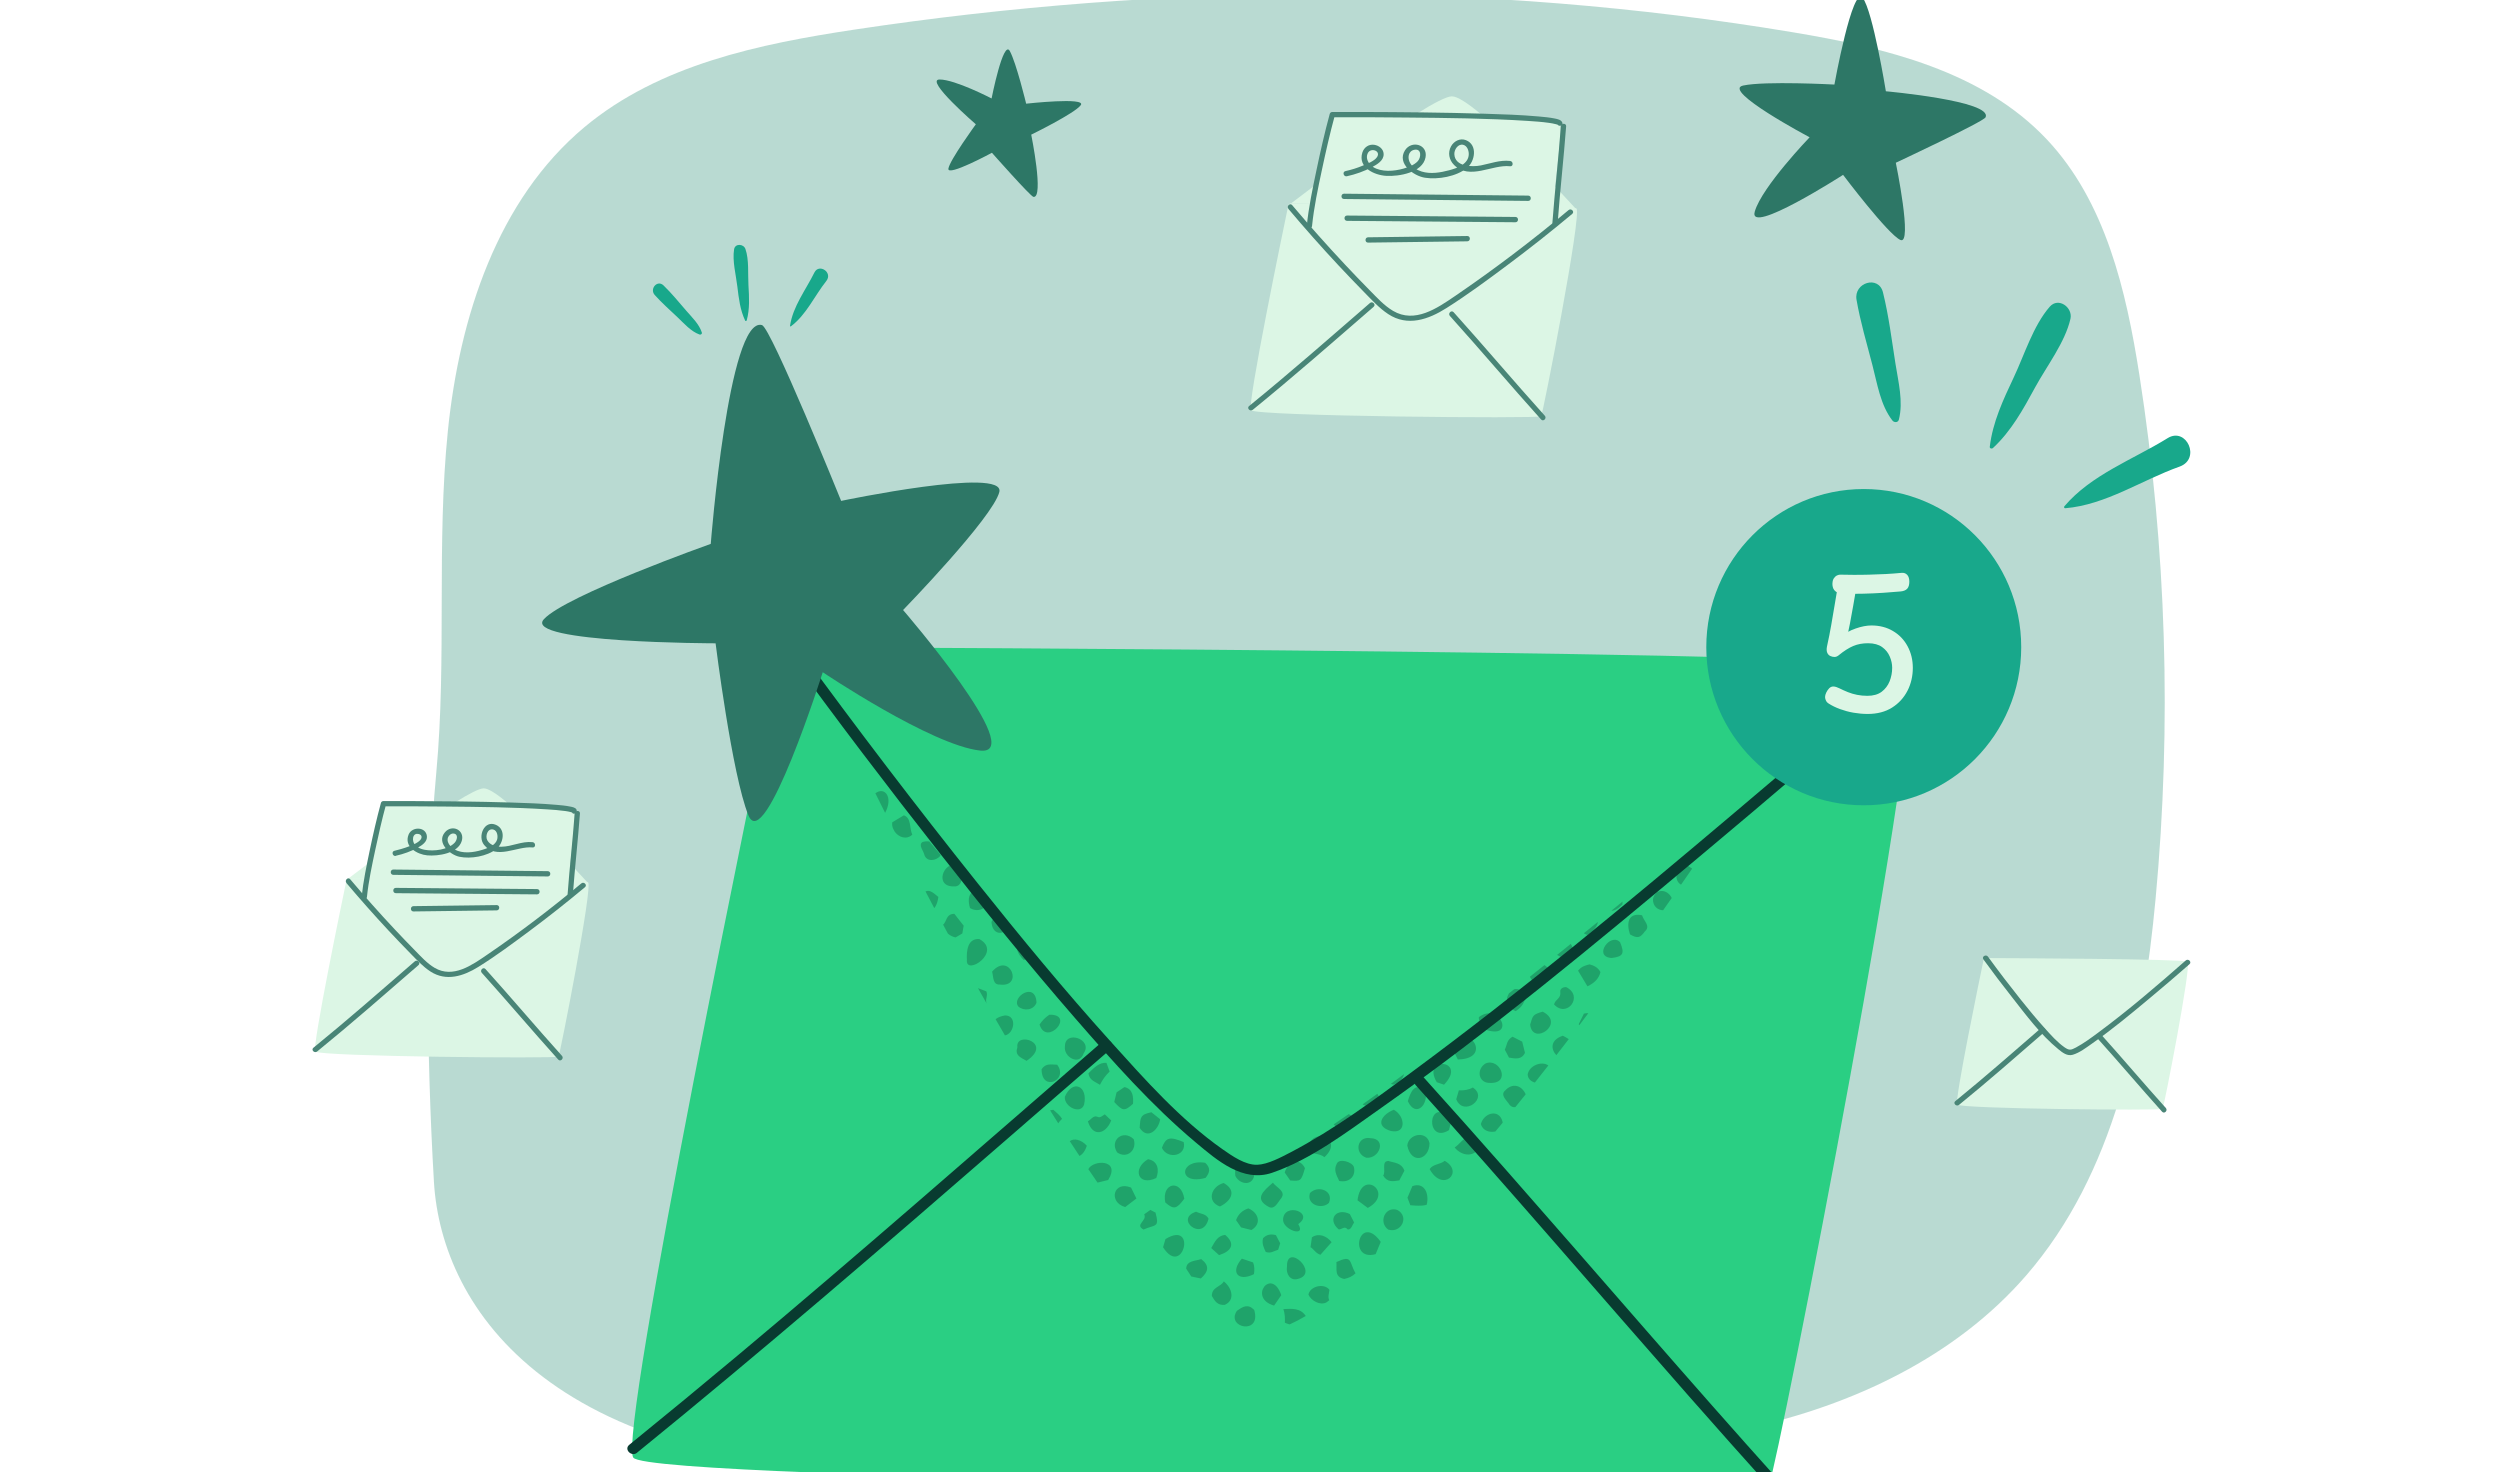 <svg width="416" height="245" viewBox="0 0 416 245" fill="none" xmlns="http://www.w3.org/2000/svg">
    <g clip-path="url(#clip0_2917_145480)">
        <path
            d="M153.875 244.967C200.841 244.914 190.299 241.621 237.265 241.575C255.175 241.556 273.246 241.523 290.753 237.678C308.254 233.834 325.38 225.836 337.176 212.213C351.821 195.297 356.602 171.947 358.689 149.57C361.396 120.556 360.494 91.193 355.995 62.402C353.795 48.312 350.347 33.584 340.631 23.24C329.914 11.832 313.697 7.934 298.34 5.371C246.805 -3.231 193.938 -2.863 142.276 4.911C126.299 7.317 109.68 10.767 97.228 21.177C82.773 33.262 76.456 52.787 74.531 71.648C72.606 90.509 74.355 109.6 72.606 128.475C70.66 149.531 70.97 175.516 72.204 196.631C73.445 217.746 91.883 246.11 154.876 244.967"
            fill="#74B7A7" fill-opacity="0.5" />
        <path
            d="M214.853 33.824C214.614 33.824 214.41 33.987 214.361 34.227C213.572 38.017 207.489 67.32 208.157 68.26C208.869 69.265 256.163 69.696 256.452 69.265C256.74 68.833 263.31 35.401 262.31 34.687C261.366 34.008 219.458 33.845 214.853 33.824Z"
            fill="#DCF6E5" />
        <path
            d="M214.854 33.822C214.854 33.822 237.941 16.123 241.574 16.032C245.207 15.94 262.303 34.841 262.303 34.841"
            fill="#DCF6E5" />
        <path
            d="M208.467 68.187C215.304 62.629 221.923 56.817 228.576 51.047C229.006 50.672 228.379 50.05 227.957 50.424C221.296 56.194 214.684 62.007 207.848 67.565C207.404 67.925 208.031 68.548 208.467 68.187Z"
            fill="#498577" />
        <path
            d="M257.057 69.179C251.938 63.493 247.003 57.646 241.884 51.953C241.504 51.529 240.884 52.158 241.264 52.576C246.383 58.261 251.319 64.109 256.438 69.801C256.818 70.225 257.437 69.596 257.057 69.179Z"
            fill="#498577" />
        <path
            d="M217.515 37.72C217.515 37.72 220.902 19.378 222.401 19.13C223.901 18.876 258.93 19.392 259.557 20.523C260.183 21.655 257.803 38.166 257.803 38.166C257.803 38.166 238.42 53.63 235.258 53.008C232.097 52.393 231.428 52.435 229.287 50.292C227.147 48.15 217.508 37.72 217.508 37.72H217.515Z"
            fill="#DCF6E5" />
        <path
            d="M214.389 34.756C217.092 37.967 219.874 41.106 222.739 44.175C224.155 45.688 225.584 47.18 227.034 48.658C228.281 49.924 229.506 51.281 230.998 52.264C234.216 54.393 237.694 53.162 240.687 51.267C244.144 49.082 247.46 46.629 250.741 44.182C254.452 41.417 258.078 38.553 261.627 35.584C262.063 35.216 261.437 34.594 261.007 34.961C254.945 40.031 248.636 44.811 242.109 49.266C239.124 51.303 235.413 53.862 231.801 51.727C230.308 50.843 229.104 49.499 227.893 48.276C226.52 46.883 225.161 45.469 223.824 44.041C220.803 40.816 217.867 37.514 215.015 34.134C214.649 33.703 214.03 34.325 214.396 34.756H214.389Z"
            fill="#498577" />
        <path
            d="M218.325 37.604C218.641 34.471 219.31 31.353 219.965 28.277C220.613 25.229 221.303 22.189 222.12 19.184C221.979 19.29 221.838 19.403 221.697 19.509C225.802 19.495 229.907 19.516 234.012 19.558C240.729 19.622 247.467 19.686 254.17 20.117C255.36 20.195 256.55 20.273 257.726 20.442C258.099 20.492 258.479 20.555 258.846 20.654C258.923 20.676 259.176 20.732 259.113 20.732C259.268 20.732 259.219 20.881 259.12 20.64C259.331 21.156 260.183 20.93 259.972 20.407C259.775 19.919 259.191 19.82 258.726 19.721C257.846 19.544 256.944 19.459 256.057 19.382C253.058 19.113 250.037 19.014 247.024 18.922C240.159 18.71 233.287 18.653 226.422 18.632C224.845 18.632 223.267 18.625 221.69 18.632C221.5 18.632 221.317 18.766 221.268 18.957C220.43 22.04 219.719 25.173 219.064 28.298C218.416 31.374 217.761 34.478 217.444 37.611C217.388 38.177 218.268 38.169 218.325 37.611V37.604Z"
            fill="#498577" />
        <path
            d="M259.198 37.073C259.592 31.713 260.205 26.375 260.606 21.022C260.648 20.456 259.768 20.456 259.726 21.022C259.332 26.382 258.719 31.721 258.318 37.073C258.275 37.639 259.156 37.639 259.198 37.073Z"
            fill="#498577" />
        <path
            d="M224.133 29.327C225.57 29.009 226.964 28.514 228.274 27.828C229.118 27.383 230.287 26.732 230.238 25.608C230.203 24.773 229.442 24.208 228.675 24.095C227.767 23.96 226.971 24.512 226.696 25.381C225.908 27.885 228.696 29.15 230.682 29.264C232.752 29.384 236.73 28.74 237.209 26.188C237.617 24.003 234.857 23.296 233.78 25.028C232.407 27.234 235.23 29.285 237.11 29.575C239.293 29.914 242.355 29.377 244.102 27.948C245.454 26.845 245.918 24.116 243.94 23.324C242.968 22.935 241.94 23.472 241.454 24.349C240.877 25.396 241.123 26.619 241.954 27.446C244.545 30.041 248.291 27.326 251.283 27.666C251.847 27.729 251.84 26.845 251.283 26.782C249.594 26.591 248.045 27.199 246.418 27.524C244.982 27.814 242.081 27.765 242.003 25.643C241.975 24.894 242.616 23.897 243.468 24.095C244.13 24.25 244.411 25.042 244.404 25.65C244.383 27.305 242.461 27.984 241.144 28.33C239.68 28.719 238.046 29.002 236.561 28.542C235.793 28.302 235.054 27.849 234.646 27.135C234.167 26.315 234.294 25.099 235.392 24.915C236.575 24.717 236.483 26.209 235.913 26.824C235.3 27.482 234.329 27.828 233.491 28.069C231.963 28.5 229.893 28.67 228.478 27.786C227.738 27.326 227.161 26.336 227.605 25.473C228.105 24.505 229.823 25.092 229.14 26.138C228.682 26.831 227.478 27.255 226.753 27.567C225.823 27.962 224.866 28.252 223.88 28.472C223.324 28.592 223.563 29.447 224.112 29.327H224.133Z"
            fill="#498577" />
        <path
            d="M223.648 33.114C233.864 33.22 244.081 33.327 254.297 33.433C254.861 33.433 254.868 32.556 254.297 32.549C244.081 32.443 233.864 32.337 223.648 32.23C223.084 32.23 223.077 33.107 223.648 33.114Z"
            fill="#498577" />
        <path
            d="M224.148 36.751C233.491 36.829 242.827 36.907 252.171 36.984C252.734 36.984 252.741 36.108 252.171 36.1C242.827 36.023 233.491 35.945 224.148 35.867C223.584 35.867 223.577 36.744 224.148 36.751Z"
            fill="#498577" />
        <path
            d="M227.647 40.37C233.153 40.299 238.659 40.228 244.158 40.157C244.721 40.15 244.728 39.266 244.158 39.273C238.652 39.344 233.146 39.415 227.647 39.486C227.084 39.493 227.077 40.377 227.647 40.37Z"
            fill="#498577" />
        <path
            d="M58.073 146.102C57.869 146.102 57.7 146.243 57.658 146.441C56.996 149.616 51.898 174.188 52.455 174.973C53.053 175.814 92.701 176.175 92.94 175.814C93.18 175.454 98.693 147.424 97.855 146.823C97.059 146.257 61.925 146.116 58.066 146.102H58.073Z"
            fill="#DCF6E5" />
        <path
            d="M58.073 146.1C58.073 146.1 77.429 131.258 80.478 131.18C83.526 131.102 97.862 146.949 97.862 146.949"
            fill="#DCF6E5" />
        <path
            d="M52.772 174.966C58.503 170.306 64.051 165.434 69.635 160.597C70.064 160.223 69.438 159.6 69.015 159.975C63.432 164.812 57.883 169.684 52.152 174.344C51.708 174.704 52.335 175.327 52.772 174.966Z"
            fill="#498577" />
        <path
            d="M93.511 175.693C89.223 170.928 85.083 166.02 80.788 161.254C80.407 160.83 79.788 161.459 80.168 161.877C84.456 166.642 88.596 171.55 92.891 176.316C93.271 176.74 93.891 176.111 93.511 175.693Z"
            fill="#498577" />
        <path
            d="M60.305 149.367C60.305 149.367 63.143 133.988 64.403 133.776C65.664 133.564 95.032 133.995 95.553 134.942C96.074 135.89 94.081 149.735 94.081 149.735C94.081 149.735 77.831 162.696 75.183 162.18C72.536 161.664 71.972 161.699 70.177 159.903C68.381 158.107 60.305 149.36 60.305 149.36V149.367Z"
            fill="#DCF6E5" />
        <path
            d="M57.637 146.928C59.918 149.629 62.256 152.274 64.671 154.862C65.861 156.135 67.058 157.386 68.276 158.631C69.325 159.699 70.367 160.844 71.634 161.664C74.261 163.361 77.119 162.428 79.584 160.901C82.541 159.062 85.364 156.955 88.159 154.876C91.286 152.55 94.349 150.124 97.341 147.628C97.778 147.26 97.151 146.638 96.721 147.006C91.68 151.22 86.448 155.194 81.027 158.892C78.513 160.611 75.38 162.845 72.324 161.049C71.064 160.307 70.05 159.168 69.029 158.129C67.888 156.969 66.762 155.795 65.649 154.607C63.115 151.906 60.657 149.134 58.27 146.306C57.904 145.875 57.285 146.497 57.651 146.928H57.637Z"
            fill="#498577" />
        <path
            d="M61.059 149.267C61.326 146.636 61.889 144.027 62.439 141.446C62.981 138.9 63.558 136.355 64.241 133.845C64.1 133.951 63.96 134.064 63.819 134.17C67.262 134.163 70.698 134.177 74.141 134.212C79.774 134.269 85.421 134.318 91.039 134.679C92.046 134.743 93.06 134.813 94.06 134.955C94.356 134.997 94.658 135.047 94.947 135.124C95.017 135.146 95.229 135.216 95.172 135.195C95.313 135.252 95.194 135.209 95.172 135.174C95.398 135.697 96.151 135.245 95.933 134.728C95.778 134.368 95.208 134.276 94.877 134.212C94.123 134.057 93.342 133.986 92.574 133.922C90.082 133.703 87.582 133.618 85.083 133.54C79.316 133.364 73.549 133.314 67.783 133.293C66.459 133.293 65.135 133.293 63.805 133.293C63.615 133.293 63.431 133.427 63.382 133.618C62.678 136.213 62.08 138.844 61.53 141.474C60.988 144.055 60.446 146.657 60.172 149.281C60.115 149.846 60.995 149.839 61.052 149.281L61.059 149.267Z"
            fill="#498577" />
        <path
            d="M95.327 148.829C95.658 144.339 96.172 139.863 96.503 135.366C96.546 134.8 95.665 134.8 95.623 135.366C95.292 139.856 94.778 144.332 94.447 148.829C94.405 149.395 95.285 149.395 95.327 148.829Z"
            fill="#498577" />
        <path
            d="M65.875 142.396C67.149 142.113 68.388 141.668 69.536 141.038C70.24 140.649 71.134 140.062 71.036 139.129C70.86 137.524 68.543 137.51 67.994 138.867C67.163 140.904 69.416 142.177 71.092 142.332C72.888 142.495 76.225 142.014 76.838 139.928C77.373 138.111 75.225 137.1 74.042 138.486C72.571 140.211 74.838 142.226 76.443 142.566C78.323 142.962 81.048 142.495 82.576 141.286C83.78 140.338 84.231 138.019 82.541 137.262C80.576 136.378 79.436 139.193 80.541 140.579C82.583 143.145 86.068 140.748 88.617 141.017C89.18 141.074 89.174 140.19 88.617 140.133C86.808 139.942 85.195 140.876 83.421 140.897C82.555 140.904 81.562 140.649 81.097 139.843C80.71 139.179 81.097 137.778 82.083 138.033C82.766 138.21 82.9 139.2 82.703 139.758C82.421 140.564 81.506 140.989 80.76 141.25C79.358 141.738 77.605 142.099 76.162 141.583C75.338 141.286 74.204 140.395 74.542 139.362C74.662 139.009 75.084 138.648 75.479 138.698C76.352 138.811 76.035 139.836 75.641 140.246C74.5 141.42 72.205 141.689 70.677 141.406C69.881 141.257 68.973 140.869 68.762 139.999C68.663 139.603 68.712 139.037 69.121 138.818C69.395 138.669 69.987 138.775 70.114 139.108C70.585 140.338 66.389 141.399 65.635 141.569C65.086 141.689 65.319 142.544 65.868 142.424L65.875 142.396Z"
            fill="#498577" />
        <path
            d="M65.445 145.575C74.014 145.667 82.576 145.752 91.145 145.844C91.708 145.844 91.715 144.967 91.145 144.96C82.576 144.868 74.014 144.783 65.445 144.691C64.882 144.691 64.875 145.568 65.445 145.575Z"
            fill="#498577" />
        <path
            d="M65.868 148.626C73.697 148.69 81.527 148.76 89.364 148.824C89.927 148.824 89.934 147.947 89.364 147.94C81.534 147.877 73.704 147.806 65.868 147.742C65.305 147.742 65.297 148.619 65.868 148.626Z"
            fill="#498577" />
        <path
            d="M68.804 151.666C73.416 151.61 78.034 151.546 82.646 151.489C83.21 151.482 83.217 150.598 82.646 150.606C78.034 150.662 73.416 150.726 68.804 150.782C68.24 150.789 68.233 151.673 68.804 151.666Z"
            fill="#498577" />
        <path
            d="M163.912 156.637C163.912 156.637 149.576 166.062 148.816 163.835C148.612 163.234 156.216 151.545 156.216 151.545C156.216 151.545 147.689 144.213 149.471 143.392C151.252 142.572 160.314 143.216 160.314 143.216C160.314 143.216 164.088 129.773 165.686 132.644C167.292 135.515 167.186 144.729 167.186 144.729C167.186 144.729 180.423 139.524 178.663 142.233C176.903 144.941 169.671 151.835 169.671 151.835C169.671 151.835 177.248 162.301 174.98 162.223C172.713 162.145 163.919 156.629 163.919 156.629L163.912 156.637Z"
            fill="#2D7766" />
        <path
            d="M118.54 190.945C118.342 190.945 118.174 191.08 118.138 191.271C117.491 194.375 112.52 218.353 113.062 219.124C113.646 219.944 152.343 220.297 152.576 219.944C152.808 219.59 158.188 192.232 157.371 191.645C156.596 191.094 122.307 190.952 118.54 190.945Z"
            fill="#DCF6E5" />
        <path
            d="M118.16 191.172C119.913 193.597 121.736 195.98 123.581 198.335C125.123 200.3 126.693 202.245 128.341 204.126C129.65 205.632 131.002 207.159 132.544 208.425C133.326 209.069 134.234 209.797 135.297 209.472C136.614 209.069 137.839 208.121 138.952 207.343C142.81 204.649 146.45 201.623 150.062 198.61C152.625 196.468 155.174 194.304 157.681 192.098C158.11 191.723 157.484 191.101 157.061 191.476C151.604 196.27 146.056 201.029 140.219 205.356C138.846 206.375 137.445 207.414 135.938 208.227C134.959 208.75 134.579 208.828 133.657 208.178C132.192 207.145 130.953 205.724 129.763 204.402C128.186 202.648 126.686 200.824 125.215 198.985C123.06 196.284 120.955 193.533 118.927 190.733C118.596 190.281 117.836 190.719 118.167 191.179L118.16 191.172Z"
            fill="#498577" />
        <path
            d="M113.372 219.123C118.969 214.577 124.384 209.818 129.826 205.101C130.256 204.727 129.629 204.104 129.207 204.479C123.757 209.203 118.343 213.961 112.752 218.501C112.308 218.862 112.935 219.484 113.372 219.123Z"
            fill="#498577" />
        <path
            d="M153.132 219.824C148.943 215.171 144.908 210.384 140.719 205.731C140.339 205.307 139.719 205.936 140.099 206.353C144.289 211.006 148.323 215.793 152.512 220.446C152.893 220.87 153.512 220.241 153.132 219.824Z"
            fill="#498577" />
        <path
            d="M330.42 159.422C330.251 159.422 330.103 159.542 330.068 159.705C329.512 162.392 325.202 183.138 325.674 183.803C326.181 184.517 359.668 184.821 359.865 184.517C360.069 184.213 364.724 160.539 364.012 160.03C363.344 159.549 333.673 159.436 330.413 159.422H330.42Z"
            fill="#DCF6E5" />
        <path
            d="M330.039 159.643C331.56 161.75 333.137 163.815 334.743 165.858C337.109 168.878 339.531 172.159 342.516 174.598C343.199 175.157 343.995 175.786 344.917 175.51C346.051 175.171 347.107 174.358 348.064 173.686C351.423 171.345 354.591 168.708 357.732 166.085C359.95 164.232 362.153 162.358 364.329 160.442C364.759 160.067 364.132 159.445 363.709 159.82C358.992 163.97 354.19 168.086 349.142 171.826C347.959 172.703 346.748 173.601 345.445 174.301C344.614 174.747 344.319 174.817 343.537 174.273C342.298 173.403 341.242 172.201 340.235 171.077C338.855 169.549 337.545 167.958 336.264 166.353C334.391 164.006 332.567 161.623 330.8 159.19C330.469 158.738 329.708 159.176 330.039 159.636V159.643Z"
            fill="#498577" />
        <path
            d="M325.984 183.849C330.828 179.917 335.51 175.795 340.221 171.715C340.65 171.34 340.024 170.718 339.601 171.092C334.891 175.18 330.201 179.295 325.364 183.226C324.921 183.587 325.547 184.209 325.984 183.849Z"
            fill="#498577" />
        <path
            d="M360.393 184.37C356.767 180.346 353.275 176.203 349.649 172.172C349.269 171.748 348.649 172.377 349.029 172.794C352.655 176.818 356.148 180.962 359.774 184.992C360.154 185.416 360.774 184.787 360.393 184.37Z"
            fill="#498577" />
        <path
            d="M171.597 22.408C171.597 22.408 173.759 33.043 171.963 32.76C171.477 32.682 165.056 25.421 165.056 25.421C165.056 25.421 157.628 29.444 157.811 28.072C157.994 26.7 162.38 20.683 162.38 20.683C162.38 20.683 153.776 13.244 156.339 13.23C158.909 13.216 165 16.384 165 16.384C165 16.384 166.95 6.498 168.034 8.492C169.119 10.486 170.752 17.253 170.752 17.253C170.752 17.253 180.828 16.129 179.842 17.494C178.856 18.858 171.59 22.408 171.59 22.408H171.597Z"
            fill="#2D7766" />
        <path
            d="M313.801 15.188C313.801 15.188 331.692 16.793 330.389 19.529C330.037 20.265 315.462 27.081 315.462 27.081C315.462 27.081 318.307 40.877 316.223 39.929C314.139 38.982 306.689 29.096 306.689 29.096C306.689 29.096 290.798 39.314 291.995 35.199C293.192 31.083 301.12 22.846 301.12 22.846C301.12 22.846 286.376 15.018 290.058 14.233C293.741 13.448 305.246 14.07 305.246 14.07C305.246 14.07 308.259 -2.575 309.956 -0.355C311.653 1.873 313.808 15.188 313.808 15.188H313.801Z"
            fill="#2D7766" />
        <path
            d="M116.787 55.333C116.335 53.932 115.181 52.843 114.229 51.745C112.986 50.313 111.777 48.817 110.411 47.494C109.393 46.504 108.034 48.062 108.95 49.091C110.129 50.405 111.466 51.588 112.745 52.798C113.857 53.846 114.937 55.122 116.385 55.66C116.592 55.739 116.868 55.583 116.784 55.327L116.787 55.333Z"
            fill="#18A88B" />
        <path
            d="M124.254 53.317C124.778 51.406 124.66 49.436 124.542 47.467C124.431 45.602 124.665 43.213 124.039 41.428C123.734 40.568 122.325 40.465 122.154 41.48C121.835 43.414 122.474 45.791 122.699 47.719C122.931 49.658 123.158 51.576 123.995 53.354C124.051 53.47 124.226 53.418 124.251 53.311L124.254 53.317Z"
            fill="#18A88B" />
        <path
            d="M131.598 54.308C134.178 52.379 135.532 49.231 137.502 46.75C138.625 45.331 136.287 43.782 135.514 45.349C134.101 48.216 131.934 50.98 131.462 54.21C131.45 54.284 131.53 54.359 131.598 54.308Z"
            fill="#18A88B" />
        <path
            d="M315.973 69.829C316.732 66.813 315.884 63.572 315.408 60.54C314.784 56.583 314.293 52.551 313.326 48.653C312.613 45.741 308.434 47.01 308.925 49.877C309.564 53.551 310.635 57.165 311.572 60.764C312.39 63.886 312.895 67.38 314.888 69.964C315.17 70.337 315.839 70.367 315.973 69.814V69.829Z"
            fill="#18A88B" />
        <path
            d="M331.602 74.576C334.68 71.738 336.673 68.079 338.666 64.421C340.554 60.956 343.647 56.939 344.525 53.041C344.941 51.159 342.532 49.397 341.09 51.025C338.353 54.131 336.837 59.104 335.082 62.808C333.327 66.541 331.587 70.23 331.097 74.352C331.067 74.62 331.439 74.725 331.602 74.561V74.576Z"
            fill="#18A88B" />
        <path
            d="M343.647 84.573C350.428 84.005 356.376 79.884 362.681 77.644C366.28 76.359 363.826 70.968 360.689 72.909C354.949 76.464 347.975 78.988 343.513 84.244C343.409 84.364 343.469 84.588 343.647 84.573Z"
            fill="#18A88B" />
        <path
            d="M131.595 107.695C130.659 107.695 129.856 108.337 129.662 109.263C126.569 124.108 102.762 238.861 105.379 242.549C108.174 246.477 293.371 248.165 294.501 246.477C295.616 244.79 321.357 113.863 317.446 111.055C313.743 108.397 149.618 107.755 131.61 107.695H131.595Z"
            fill="#2ACF83" />
        <path
            d="M130.792 108.156C139.09 119.61 147.67 130.885 156.414 142.011C163.715 151.315 171.165 160.529 178.928 169.46C185.203 176.673 191.657 183.976 199.003 190.129C202.527 193.086 206.84 196.819 211.687 195.146C218.097 192.951 223.97 188.486 229.458 184.618C247.912 171.64 265.355 157.139 282.664 142.653C294.397 132.842 306.025 122.911 317.535 112.83C317.729 112.666 317.922 112.502 318.1 112.337C319.007 111.546 317.684 110.232 316.792 111.023C307.334 119.341 297.758 127.51 288.136 135.634C270.812 150.27 253.325 164.801 235.079 178.271C228.595 183.065 221.978 187.963 214.825 191.712C213.16 192.578 210.959 193.758 209.219 193.817C207.211 193.892 205.055 192.369 203.405 191.219C196.401 186.291 190.482 179.6 184.772 173.268C177.099 164.756 169.812 155.9 162.66 146.939C152.444 134.141 142.51 121.104 132.859 107.872C132.696 107.663 132.547 107.439 132.383 107.23C131.684 106.274 130.078 107.2 130.777 108.171L130.792 108.156Z"
            fill="#083B30" />
        <path
            d="M106.018 241.715C126.673 224.929 146.837 207.561 166.927 190.103C172.875 184.936 178.824 179.754 184.787 174.602C185.694 173.81 184.37 172.496 183.478 173.288C163.358 190.716 143.373 208.293 122.955 225.377C116.903 230.44 110.836 235.443 104.709 240.416C103.773 241.178 105.096 242.492 106.018 241.73V241.715Z"
            fill="#083B30" />
        <path
            d="M296.315 246.712C280.924 229.613 265.965 212.125 250.767 194.862C246.172 189.635 241.547 184.438 236.893 179.27C236.09 178.374 234.781 179.703 235.584 180.585C250.975 197.684 265.935 215.172 281.132 232.436C285.727 237.662 290.352 242.859 295.007 248.027C295.81 248.923 297.118 247.594 296.315 246.712Z"
            fill="#083B30" />
        <g opacity="0.3">
            <path
                d="M160.89 159.723C160.816 158.259 160.979 156.123 162.957 156.258C166.883 158.378 160.622 162.5 160.89 159.723ZM258.975 175.582C259.674 174.686 260.358 173.79 261.042 172.909C260.73 172.7 260.403 172.521 260.061 172.342C257.875 173.074 258.083 174.642 258.975 175.582ZM234.171 190.621C234.841 193.862 237.844 192.981 237.874 190.248C237.473 188.097 234.38 188.605 234.171 190.621ZM250.395 181.511C249.622 182.273 250.767 183.139 251.168 183.811C251.466 184.184 251.793 184.274 252.15 184.229C252.73 183.512 253.295 182.811 253.875 182.094C253.235 180.63 251.704 180.063 250.41 181.511H250.395ZM228.907 208.691C229.205 207.989 229.457 207.362 229.755 206.645C226.186 201.657 224.223 210.005 228.907 208.691ZM184.4 196.356C186.571 192.846 181.857 192.966 181.099 194.549C181.619 195.31 182.125 196.057 182.631 196.789C183.24 196.639 183.82 196.49 184.385 196.356H184.4ZM176.727 186.171C176.385 185.603 175.864 185.185 175.285 184.677C175.076 184.677 174.898 184.722 174.734 184.767C175.18 185.484 175.641 186.201 176.088 186.917C176.206 186.708 176.385 186.529 176.727 186.171ZM283.095 140.622C283.036 141.399 283.021 141.682 283.17 142.175C283.705 141.369 284.21 140.637 284.657 139.95C284.121 140.174 283.601 140.398 283.08 140.622H283.095ZM254.202 178.823C254.247 179.525 254.767 179.958 255.406 180.137C256.15 179.196 256.893 178.241 257.637 177.3C256.581 176.479 254.425 177.3 254.202 178.823ZM247.228 176.941C245.607 177.882 245.964 180.272 247.971 180.197C251.466 180.331 249.622 176.001 247.228 176.941ZM180.326 175.269C181.946 172.939 177.188 171.311 177.203 174.119C176.935 175.881 179.627 177.434 180.326 175.269ZM241.978 175.105C242.157 175.448 242.35 175.851 242.588 176.299C249.027 176.18 243.376 169.011 241.978 175.105ZM145.663 132.005C146.153 132.991 146.704 134.081 147.283 135.261C148.696 132.632 147.194 130.825 145.663 132.005ZM177.188 182.497C177.039 184.199 179.879 185.543 180.4 183.766C181.069 180.705 178.497 179.51 177.188 182.497ZM158.942 147.507C159.552 147.462 159.894 146.984 160.027 146.372C159.358 145.58 158.689 144.803 158.05 144.042C156.518 144.803 156.027 147.701 158.942 147.492V147.507ZM205.561 195.669C206.304 197.222 208.728 197.431 208.728 195.176C208.698 194.952 208.654 194.743 208.594 194.564C207.851 194.773 207.256 194.847 206.81 194.758C206.483 194.698 206.081 194.534 205.635 194.295C205.531 194.683 205.486 195.131 205.561 195.684V195.669ZM217.606 191.218C218.26 192.264 219.509 191.786 220.372 192.562C223.851 189.411 218.126 187.261 217.606 191.218ZM211.806 196.804C210.2 198.193 208.654 199.492 211.078 200.806C212.104 201.388 212.624 200.044 213.189 199.402C214.037 198.252 212.49 197.67 211.806 196.804ZM200.549 193.488C196.222 192.801 195.925 197.311 200.609 195.997C201.278 195.161 201.531 194.384 200.549 193.488ZM227.361 192.652C229.591 192.831 230.751 189.501 228.104 189.396C225.785 188.963 225.264 191.935 227.361 192.652ZM159.031 155.974C159.388 155.765 159.76 155.541 160.132 155.332C160.236 154.75 160.325 154.197 160.355 154.033C159.715 153.211 159.224 152.599 158.808 152.061C157.395 152.061 157.559 153.346 156.934 153.868C157.202 154.361 157.47 154.854 157.737 155.362C158.079 155.66 158.496 155.884 159.016 155.989L159.031 155.974ZM227.599 201C232.149 198.536 226.528 194.325 225.889 199.731C226.409 200.119 226.974 200.537 227.599 201ZM193.932 206.182C193.798 206.63 193.664 207.093 193.531 207.541C196.862 212.753 199.241 202.927 193.932 206.182ZM255.957 163.725C259.005 163.59 258.291 161.395 256.998 160.589C256.195 161.231 255.377 161.888 254.574 162.53C254.841 163.128 255.302 163.456 255.971 163.725H255.957ZM256.7 168.339C254.975 168.832 255.079 169.012 254.618 170.49C254.99 174.134 260.611 170.326 256.7 168.339ZM273.727 154.974C274.693 154.077 273.563 153.331 273.236 152.3C270.887 151.808 270.619 153.659 271.229 155.481C272.537 156.243 272.968 156.019 273.727 154.959V154.974ZM231.926 184.662C229.874 185.484 228.729 187.38 231.406 188.187C234.052 188.799 233.889 185.738 231.926 184.662ZM207.732 201.075C206.711 201.403 206.027 202.055 205.68 203.031C205.932 203.405 206.215 203.823 206.512 204.241C207.048 204.375 207.583 204.51 208.237 204.674C210.007 203.629 209.412 201.777 207.732 201.075ZM235.019 197.371C234.737 198.028 234.469 198.685 234.201 199.298C234.38 199.761 234.528 200.164 234.677 200.552C235.658 200.627 236.536 200.716 237.398 200.477C237.859 198.775 237.116 196.624 235.019 197.371ZM241.116 188.052C241.28 187.365 241.443 186.723 241.607 186.036C237.354 182.258 237.22 190.516 241.116 188.052ZM233.636 178.734C232.907 179.286 232.179 179.824 231.45 180.346C231.584 180.391 231.688 180.466 231.852 180.481C232.803 180.152 233.413 179.585 233.636 178.734ZM203.613 196.848C201.486 197.431 200.758 199.97 203.003 200.761C204.966 199.79 205.814 198.073 203.613 196.848ZM230.989 204.599C233.175 205.286 234.573 202.419 232.506 201.329C230.484 200.672 229.324 203.375 230.989 204.599ZM208.698 217.965C207.628 216.89 206.795 217.428 205.814 218.129C203.925 220.967 209.962 222.221 208.698 217.965ZM215.97 212.813C219.688 211.887 214.037 206.645 214.156 210.767C213.948 211.917 214.661 213.201 215.97 212.813ZM279.72 147.223C280.374 146.282 280.984 145.386 281.578 144.535C281.355 144.385 281.132 144.236 280.879 144.072C278.47 144.714 278.634 146.581 279.734 147.223H279.72ZM193.902 200.089C195.33 201.359 195.821 201.164 197.07 199.462C196.534 196.117 193.248 196.819 193.902 200.089ZM231.019 193.19C229.785 193.19 230.677 194.997 230.156 195.609C230.84 196.774 231.792 196.595 232.848 196.415C233.145 195.863 233.443 195.28 233.696 194.803C233.19 193.429 231.985 193.518 231.019 193.175V193.19ZM164.147 164.964C163.715 164.8 163.254 164.621 162.734 164.427C163.21 165.293 163.7 166.144 164.191 167.01C163.864 166.323 164.444 165.696 164.132 164.964H164.147ZM167.225 168.967C166.526 169.086 166.02 169.31 165.663 169.594C166.184 170.49 166.704 171.401 167.225 172.297C168.816 171.983 169.277 168.937 167.225 168.967ZM192.4 196.027C192.921 194.773 192.728 193.175 191.032 192.891C188.385 194.429 189.307 197.476 192.4 196.027ZM246.083 169.25C245.964 170.117 246.841 170.4 246.901 171.237C252.388 173.312 249.607 166.592 246.083 169.25ZM187.24 200.851C187.805 200.433 188.37 199.985 189.099 199.432C188.787 198.775 188.519 198.237 188.207 197.61C185.277 196.415 184.37 200.044 187.225 200.851H187.24ZM216.03 203.688C218.795 201.762 213.71 200.015 213.502 202.867C213.338 204.614 217.442 206.018 216.03 203.688ZM154.005 148.343C154.481 149.254 154.971 150.165 155.462 151.106C155.879 150.613 156.042 149.956 156.146 149.254C155.076 148.328 154.6 148.074 153.99 148.343H154.005ZM203.642 213.216C203.107 214.172 201.635 214.157 201.65 215.65C202.096 216.382 202.512 217.248 203.806 217.129C205.576 216.337 205.011 214.306 203.642 213.216ZM250.395 174.657C250.633 175.12 250.871 175.553 251.094 175.986C252.165 176.165 253.176 176.374 253.756 175.194C253.607 174.582 253.458 173.985 253.295 173.327C252.759 173.059 252.224 172.775 251.689 172.506C250.678 173.059 250.767 173.94 250.395 174.657ZM187.092 180.899C186.675 181.183 186.214 181.496 185.798 181.765C185.664 182.303 185.545 182.796 185.411 183.378C186.824 184.916 187.121 184.931 188.534 183.677C188.608 182.587 188.564 181.198 187.092 180.884V180.899ZM151.804 138.89C151.284 137.77 151.7 136.157 150.406 135.664C149.767 136.052 149.098 136.455 148.473 136.829C148.414 137.202 148.473 137.546 148.607 137.874C148.681 138.023 148.756 138.173 148.845 138.337C149.499 139.323 150.838 139.801 151.804 138.89ZM225.279 194.16C224.967 193.339 222.87 192.697 222.454 193.608C221.888 194.668 222.335 195.43 222.84 196.505C224.402 196.863 225.695 195.803 225.279 194.16ZM193.055 186.245C192.534 185.827 192.058 185.439 191.597 185.08C189.709 185.454 189.768 185.947 189.634 187.664C190.943 189.74 192.787 188.022 193.055 186.245ZM185.887 191.756C187.478 192.906 189.248 191.427 188.653 189.561C186.883 187.858 184.579 189.74 185.887 191.756ZM165.083 161.679C165.321 162.515 165.158 163.904 166.362 163.829C170.392 164.367 168.043 158.289 165.083 161.679ZM169.292 174.268C168.846 175.597 169.723 175.911 170.823 176.523C175.314 173.507 168.92 171.535 169.292 174.268ZM213.561 217.846C213.814 218.682 213.829 219.25 213.799 220.101C214.067 220.22 214.334 220.31 214.587 220.384C215.45 219.996 216.357 219.533 217.279 218.981C216.386 217.622 215.003 217.771 213.561 217.831V217.846ZM212.014 217.248C212.401 216.681 212.803 216.098 213.204 215.516C211.583 210.752 207.598 216.024 212.014 217.248ZM173.485 163.068C173.946 163.157 174.392 163.337 174.824 163.441C174.318 162.859 173.812 162.291 173.292 161.709C173.351 162.172 173.411 162.635 173.47 163.068H173.485ZM170.362 159.752C170.675 159.633 170.972 159.513 171.269 159.409C170.615 158.662 169.976 157.93 169.336 157.199C169.084 157.811 169.277 158.707 170.362 159.767V159.752ZM246.41 187.007C246.692 188.157 247.882 188.5 248.834 188.276C249.235 187.798 249.637 187.306 250.038 186.828C250.038 186.768 250.038 186.723 250.023 186.663C249.488 184.438 246.915 185.155 246.425 187.022L246.41 187.007ZM242.752 181.437C242.588 181.959 242.439 182.482 242.32 182.915C243.51 185.917 247.778 182.706 245.071 180.959C244.387 181.362 243.599 181.466 242.752 181.437ZM237.131 181.392C235.421 180.048 234.707 181.69 234.261 183.244C235.599 186.111 237.859 183.736 237.131 181.392ZM266.321 161.768C265.905 160.962 265.206 160.663 264.507 160.469C263.66 160.678 263.154 160.843 262.589 161.515C263.109 162.396 263.6 163.202 264.15 164.128C265.34 163.561 266.039 162.844 266.321 161.754V161.768ZM237.889 194.534C240.075 198.521 243.689 195.027 240.402 193.16C239.659 193.787 238.484 193.668 237.889 194.534ZM199.88 209.513C198.899 209.841 197.412 209.751 197.382 211.11C197.679 211.559 197.947 211.977 198.23 212.41C198.78 212.529 199.33 212.634 199.821 212.738C201.07 211.633 201.338 210.618 199.865 209.498L199.88 209.513ZM263.555 168.683C263.213 169.355 262.961 169.893 262.693 170.43C262.738 170.49 262.767 170.535 262.812 170.58C263.317 169.922 263.808 169.25 264.299 168.593C264.076 168.593 263.838 168.593 263.555 168.668V168.683ZM264.165 155.586C265.072 154.974 265.86 154.092 265.875 153.405C265.102 154.033 264.329 154.66 263.541 155.302C263.734 155.407 263.927 155.511 264.165 155.586ZM161.41 151.106C162.347 151.673 163.358 151.464 163.909 150.897C163.195 150.075 162.496 149.254 161.812 148.447C161.172 148.836 161.039 149.866 161.41 151.106ZM275.05 149.612C275.006 150.792 275.883 151.464 276.745 151.464C277.236 150.762 277.712 150.09 278.173 149.433C277.519 147.955 275.467 147.716 275.05 149.612ZM269.979 150.508V150.03C269.37 150.523 268.76 151.031 268.136 151.539C268.582 151.569 269.191 151.3 269.979 150.508ZM180.891 170.848C181.218 170.983 181.515 171.117 181.813 171.252C181.56 170.968 181.307 170.699 181.054 170.415C180.995 170.55 180.935 170.684 180.891 170.848ZM222.751 204.569C223.212 204.659 223.732 203.897 224.238 204.569C224.833 204.734 225.056 203.748 225.324 203.419C225.071 202.927 224.877 202.538 224.61 202.016C222.424 200.911 220.773 202.867 222.751 204.569ZM260.581 164.248C259.972 164.262 259.57 164.576 259.63 165.054C259.778 166.174 258.856 166.204 258.589 167.13C260.745 169.504 263.6 165.726 260.596 164.248H260.581ZM178.541 168.101C178.645 168.056 178.734 167.996 178.839 167.951C178.541 167.623 178.259 167.294 177.961 166.966C177.872 167.19 177.783 167.414 177.694 167.652C178.036 167.832 178.333 167.981 178.541 168.086V168.101ZM229.695 182.975C229.532 182.601 229.368 182.273 229.19 182.004C228.357 182.601 227.539 183.199 226.736 183.766C226.974 183.96 227.435 184.08 228.387 184.155C228.803 183.736 229.264 183.348 229.71 182.99L229.695 182.975ZM221.234 214.635C220.282 213.395 217.903 214.097 217.725 215.441C218.215 216.487 219.673 217.233 220.684 216.741C220.803 216.651 220.937 216.561 221.056 216.472C221.1 216.427 221.145 216.397 221.19 216.352C220.907 215.8 221.175 215.158 221.219 214.635H221.234ZM193.337 191.009C194.319 193.025 197.516 192.338 196.966 190.039C194.616 189.068 193.992 189.247 193.337 191.009ZM217.145 194.384C216.163 192.413 214.305 193.369 213.769 195.101C214.096 195.579 214.409 196.012 214.691 196.43C216.476 196.565 216.505 196.55 217.145 194.384ZM252.224 168.235C252.908 167.832 253.458 167.234 253.771 166.264C253.637 164.979 252.759 164.397 251.956 164.606C251.674 164.83 251.377 165.069 251.094 165.293C250.96 165.517 250.826 165.786 250.767 166.114C251.124 166.846 251.049 167.877 252.224 168.25V168.235ZM225.219 185.782C224.937 185.648 224.669 185.514 224.416 185.394C223.569 185.991 222.736 186.559 221.918 187.097C223.242 188.62 225.978 188.142 225.219 185.782ZM223.643 212.828C224.491 212.634 224.937 212.44 225.561 211.887C224.461 209.961 225.086 208.736 222.379 210.005C222.468 211.275 222.022 212.455 223.658 212.813L223.643 212.828ZM240.283 180.496C244.328 176.299 236.432 175.642 239.079 180.078C239.376 180.182 239.733 180.302 240.283 180.496ZM221.145 200.149C221.978 198.103 219.301 197.162 217.978 198.521C217.338 200.537 220.03 201.299 221.145 200.149ZM153.484 140.129C152.771 140.622 153.663 141.563 153.797 142.19C154.168 143.504 155.804 143.265 156.503 142.369C156.503 142.309 156.488 142.25 156.473 142.19C155.849 141.458 155.239 140.726 154.644 140.025C154.287 139.965 153.901 139.995 153.47 140.114L153.484 140.129ZM269.578 156.781C267.987 155.093 264.998 159.215 268.18 159.409C270.143 159.17 270.351 158.632 269.578 156.781ZM180.846 190.651C179.939 189.62 178.69 189.352 178.006 189.889C178.541 190.711 179.091 191.532 179.627 192.353C180.132 192.085 180.578 191.532 180.846 190.651ZM174.615 168.847C173.951 169.285 173.406 169.833 172.98 170.49C174.169 174.238 179.017 168.743 174.615 168.847ZM164.979 153.42C165.113 155.272 166.407 155.571 167.344 154.899C166.719 154.182 166.095 153.45 165.485 152.733C165.277 152.913 165.098 153.137 164.979 153.42ZM184.638 178.3C184.46 177.808 184.281 177.345 184.118 176.867C182.898 176.717 181.917 177.808 181.114 178.599C181.277 179.809 182.288 180.003 183.032 180.511C183.508 179.585 183.939 178.987 184.653 178.3H184.638ZM184.906 186.439C184.549 186.096 184.192 185.767 183.835 185.424C183.389 185.708 183.062 186.081 182.556 185.812C181.946 185.573 181.5 186.335 181.024 186.589C181.827 189.277 184.013 188.754 184.906 186.439ZM219.717 208.796C220.357 208.094 220.922 207.452 221.576 206.705C220.788 205.66 219.435 205.122 218.305 205.884C218.215 206.481 218.156 206.959 218.067 207.526C218.632 207.87 218.914 208.542 219.717 208.796ZM208.654 212.021C208.743 211.394 208.802 210.797 208.505 210.065C207.955 209.886 207.33 209.677 206.646 209.438C204.668 211.678 205.992 213.351 208.654 212.021ZM173.322 177.912C173.307 181.795 177.872 179.719 175.909 177.165C174.972 177.165 174.035 176.852 173.322 177.912ZM202.854 208.855C204.951 208.183 205.62 206.974 203.865 205.48C202.527 205.645 202.17 206.645 201.546 207.676C201.932 208.034 202.349 208.407 202.854 208.855ZM199.033 201.627C195.345 202.807 200.148 206.765 201.1 202.792C200.698 201.956 199.806 202.016 199.033 201.627ZM246.038 191.129C245.577 190.472 245.101 189.8 244.581 189.068C243.346 189.426 242.915 190.397 242.053 190.935C243.094 192.264 245.057 192.652 246.053 191.129H246.038ZM261.518 159.304C261.89 158.334 261.741 157.557 261.369 157.064C260.611 157.677 259.868 158.289 259.094 158.901C259.6 159.17 260.105 159.439 260.671 159.737C260.938 159.603 261.221 159.454 261.518 159.304ZM169.455 167.488C170.392 168.295 171.998 168.115 172.474 166.846C172.34 163.202 168.191 165.965 169.455 167.488ZM212.684 207.959C212.788 207.631 212.907 207.258 213.026 206.884C212.788 206.421 212.55 205.988 212.312 205.525C211.375 205.271 210.721 205.48 210.171 206.033C209.933 206.914 210.29 207.646 210.617 208.318C211.435 208.631 212 208.154 212.684 207.959ZM190.274 204.599C192.296 203.703 192.951 204.345 192.281 201.777C192.043 201.657 191.806 201.523 191.419 201.329C191.047 201.583 190.69 201.836 190.393 202.06C190.943 203.136 188.772 203.763 190.259 204.584L190.274 204.599Z"
                fill="#083B30" />
        </g>
        <path
            d="M118.271 90.501C118.271 90.501 121.23 52.554 126.792 54.092C128.294 54.511 139.967 83.348 139.967 83.348C139.967 83.348 167.358 77.614 166.288 81.87C165.217 86.126 150.272 101.508 150.272 101.508C150.272 101.508 171.21 125.761 163.106 124.895C155.001 124.028 136.904 111.857 136.904 111.857C136.904 111.857 127.238 142.337 124.532 135.662C121.81 128.986 119.074 107.048 119.074 107.048C119.074 107.048 86.895 107.004 90.493 103.046C94.077 99.089 118.271 90.501 118.271 90.501Z"
            fill="#2D7766" />
        <path
            d="M310.129 134.002C324.6 134.002 336.331 122.221 336.331 107.689C336.331 93.156 324.6 81.375 310.129 81.375C295.658 81.375 283.927 93.156 283.927 107.689C283.927 122.221 295.658 134.002 310.129 134.002Z"
            fill="#18A88B" />
        <path
            d="M305.936 96.789C305.98 96.505 306.114 96.296 306.352 96.147C306.59 95.998 306.828 95.923 307.096 95.923C307.809 95.878 308.3 96.028 308.597 96.356C308.895 96.685 309.014 96.954 308.984 97.177C308.969 97.357 308.895 97.775 308.776 98.462C308.657 99.134 308.523 99.94 308.36 100.866C308.196 101.792 308.032 102.748 307.839 103.719C307.646 104.689 307.467 105.57 307.289 106.362L305.787 106.332C306.798 105.496 307.78 104.913 308.776 104.585C309.757 104.241 310.635 104.077 311.408 104.077C312.761 104.077 313.966 104.391 314.992 105.003C316.033 105.615 316.836 106.451 317.416 107.527C317.996 108.602 318.293 109.797 318.293 111.141C318.293 112.485 317.996 113.799 317.401 114.949C316.806 116.099 315.958 117.04 314.843 117.742C313.728 118.444 312.375 118.802 310.783 118.802C309.995 118.802 309.207 118.727 308.419 118.593C307.631 118.458 306.887 118.249 306.188 117.995C305.49 117.742 304.85 117.428 304.285 117.07C304.107 116.965 303.958 116.816 303.854 116.607C303.75 116.398 303.69 116.203 303.69 115.994C303.69 115.77 303.75 115.531 303.884 115.248C304.017 114.964 304.181 114.74 304.374 114.531C304.568 114.337 304.791 114.232 305.058 114.232C305.222 114.232 305.385 114.262 305.564 114.322C305.742 114.381 305.906 114.456 306.069 114.531C306.545 114.77 307.021 114.979 307.497 115.173C307.973 115.367 308.493 115.516 309.014 115.621C309.549 115.726 310.114 115.785 310.724 115.785C311.705 115.785 312.508 115.561 313.103 115.113C313.698 114.665 314.144 114.083 314.427 113.381C314.709 112.664 314.858 111.917 314.858 111.126C314.858 110.499 314.724 109.871 314.456 109.244C314.189 108.617 313.772 108.094 313.192 107.676C312.612 107.258 311.824 107.034 310.843 107.034C309.936 107.034 309.118 107.183 308.374 107.497C307.631 107.81 306.813 108.333 305.906 109.08C305.683 109.244 305.475 109.319 305.252 109.319C305.014 109.319 304.791 109.259 304.553 109.155C304.33 109.05 304.151 108.856 304.047 108.602C303.943 108.348 303.928 108.02 304.002 107.616C304.285 106.347 304.523 105.122 304.731 103.928C304.939 102.733 305.133 101.538 305.341 100.343C305.534 99.164 305.742 97.969 305.936 96.789ZM304.924 97.088C304.924 96.744 304.999 96.476 305.147 96.237C305.296 96.013 305.475 95.848 305.698 95.744C305.921 95.639 306.114 95.609 306.322 95.624C306.917 95.639 307.601 95.654 308.404 95.654C309.207 95.654 310.07 95.654 311.006 95.624C311.943 95.594 312.865 95.565 313.787 95.52C314.709 95.475 315.572 95.4 316.404 95.326C316.806 95.281 317.118 95.4 317.356 95.654C317.594 95.908 317.713 96.296 317.713 96.804C317.713 97.312 317.594 97.73 317.341 97.984C317.088 98.238 316.732 98.372 316.256 98.417C315.408 98.492 314.456 98.566 313.386 98.641C312.315 98.716 311.215 98.76 310.07 98.79C308.925 98.82 307.78 98.82 306.635 98.79C306.411 98.775 306.174 98.716 305.891 98.641C305.608 98.566 305.385 98.402 305.192 98.148C304.999 97.894 304.91 97.536 304.91 97.058L304.924 97.088Z"
            fill="#DCF6E5" />
    </g>
    <defs>
        <clipPath id="clip0_2917_145480">
            <rect width="416" height="245" fill="white" />
        </clipPath>
    </defs>
</svg>